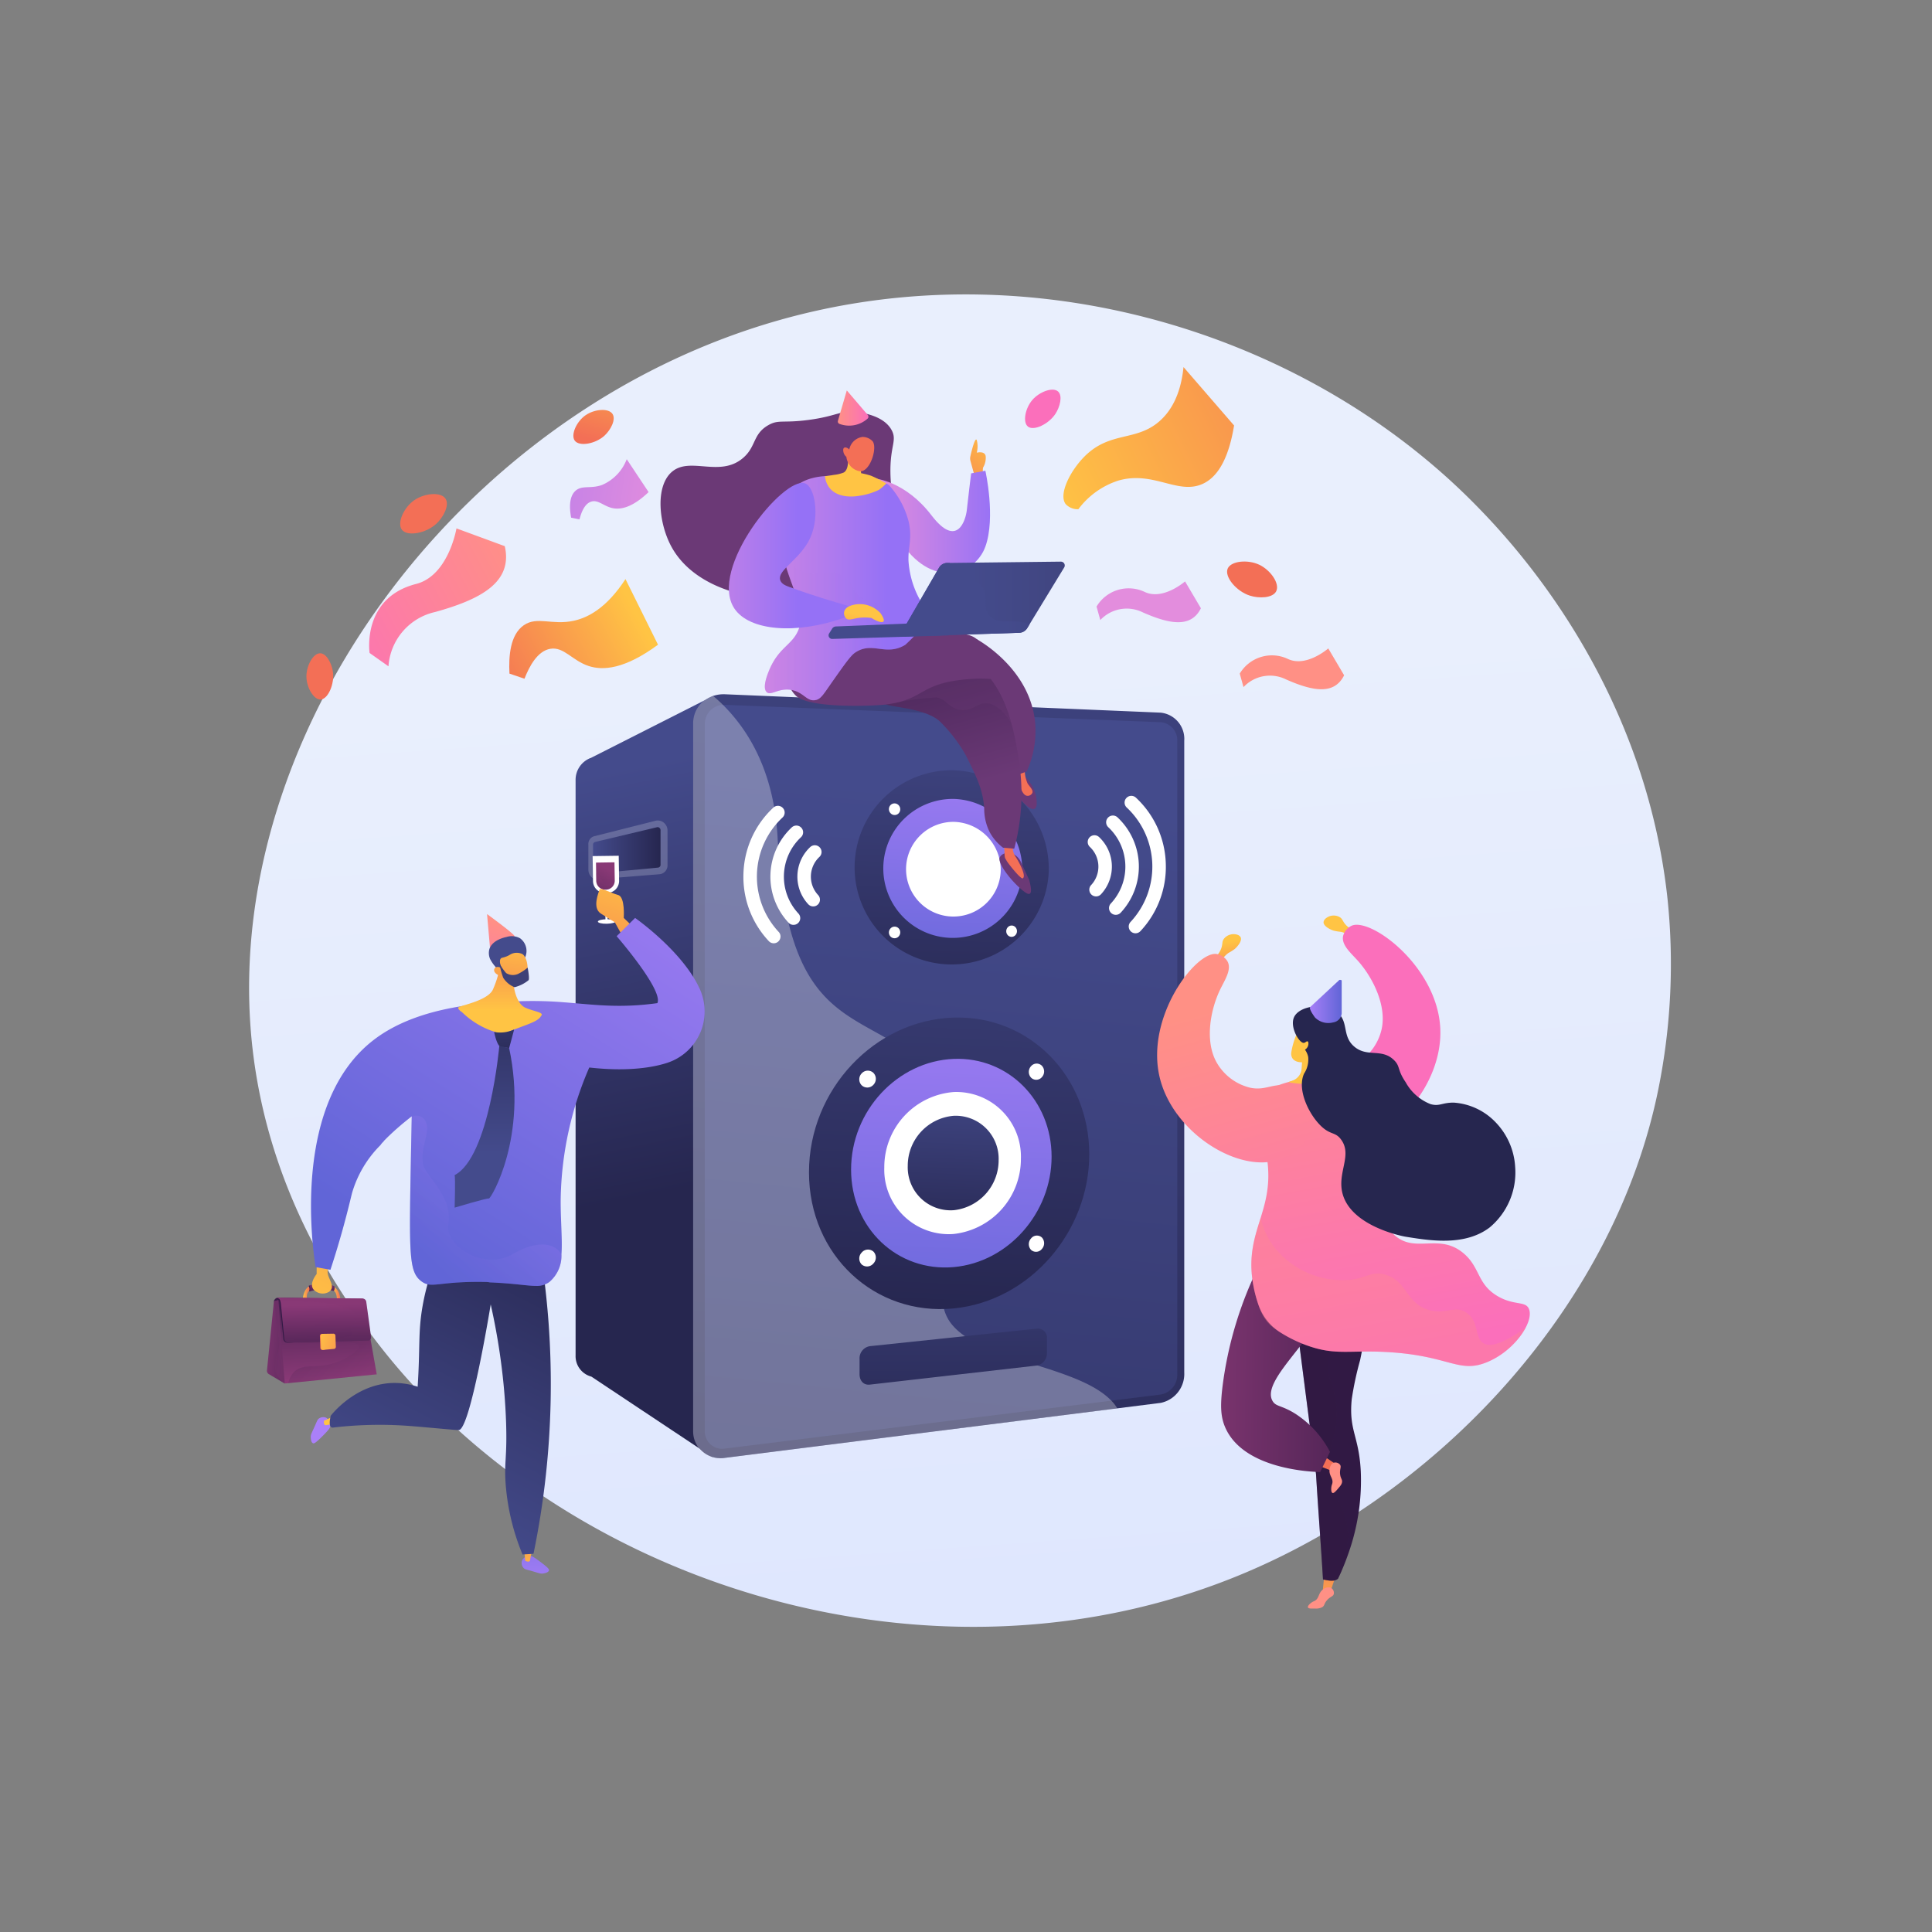 <svg xmlns="http://www.w3.org/2000/svg" xmlns:xlink="http://www.w3.org/1999/xlink" width="252.986" height="253.027" viewBox="0 0 252.986 253.027">
  <rect x="0" y="0" width="252.986" height="253.027" fill="#808080" stroke="none"/>
  <defs>
    <linearGradient id="linear-gradient" x1="1.086" y1="1.014" x2="0.335" y2="0.363" gradientUnits="objectBoundingBox">
      <stop offset="0" stop-color="#dae3fe"/>
      <stop offset="1" stop-color="#e9effd"/>
    </linearGradient>
    <linearGradient id="linear-gradient-2" x1="0.456" y1="0.059" x2="0.513" y2="0.627" gradientUnits="objectBoundingBox">
      <stop offset="0" stop-color="#444b8c"/>
      <stop offset="1" stop-color="#26264f"/>
    </linearGradient>
    <linearGradient id="linear-gradient-3" x1="0.561" y1="-0.509" x2="0.438" y2="1.441" xlink:href="#linear-gradient-2"/>
    <linearGradient id="linear-gradient-4" x1="0.522" y1="0.114" x2="0.398" y2="2.065" xlink:href="#linear-gradient-2"/>
    <linearGradient id="linear-gradient-5" x1="0.543" y1="-0.521" x2="0.461" y2="1.43" xlink:href="#linear-gradient-2"/>
    <linearGradient id="linear-gradient-6" x1="0.543" y1="-0.521" x2="0.461" y2="1.43" gradientUnits="objectBoundingBox">
      <stop offset="0" stop-color="#aa80f9"/>
      <stop offset="1" stop-color="#6165d7"/>
    </linearGradient>
    <linearGradient id="linear-gradient-8" x1="0.56" y1="-0.933" x2="0.478" y2="1.023" xlink:href="#linear-gradient-2"/>
    <linearGradient id="linear-gradient-9" x1="0.543" y1="-0.524" x2="0.461" y2="1.433" xlink:href="#linear-gradient-6"/>
    <linearGradient id="linear-gradient-10" x1="0.543" y1="-0.524" x2="0.461" y2="1.433" xlink:href="#linear-gradient-2"/>
    <linearGradient id="linear-gradient-11" x1="0.515" y1="-3.029" x2="0.493" y2="2.238" xlink:href="#linear-gradient-2"/>
    <linearGradient id="linear-gradient-12" x1="0" y1="0.5" x2="1" y2="0.5" xlink:href="#linear-gradient-2"/>
    <linearGradient id="linear-gradient-13" x1="1.053" y1="0.177" x2="-0.437" y2="0.903" gradientUnits="objectBoundingBox">
      <stop offset="0" stop-color="#ff9085"/>
      <stop offset="1" stop-color="#fb6fbb"/>
    </linearGradient>
    <linearGradient id="linear-gradient-14" x1="0.87" y1="0.395" x2="-0.252" y2="0.793" gradientUnits="objectBoundingBox">
      <stop offset="0" stop-color="#ffc444"/>
      <stop offset="1" stop-color="#f36f56"/>
    </linearGradient>
    <linearGradient id="linear-gradient-15" x1="8.603" y1="-6.709" x2="9.536" y2="-6.709" xlink:href="#linear-gradient-13"/>
    <linearGradient id="linear-gradient-16" x1="8.462" y1="-5.275" x2="9.395" y2="-5.275" gradientUnits="objectBoundingBox">
      <stop offset="0" stop-color="#e38ddd"/>
      <stop offset="1" stop-color="#9571f6"/>
    </linearGradient>
    <linearGradient id="linear-gradient-17" x1="1.21" y1="0.592" x2="-2.156" y2="0.201" xlink:href="#linear-gradient-16"/>
    <linearGradient id="linear-gradient-18" x1="-0.113" y1="0.756" x2="1.98" y2="-0.07" xlink:href="#linear-gradient-14"/>
    <linearGradient id="linear-gradient-19" x1="-20.451" y1="-9.207" x2="-21.342" y2="-6.581" xlink:href="#linear-gradient-14"/>
    <linearGradient id="linear-gradient-20" x1="26.966" y1="-16.484" x2="26.133" y2="-13.596" xlink:href="#linear-gradient-14"/>
    <linearGradient id="linear-gradient-21" x1="-71.267" y1="-54.371" x2="-72.611" y2="-52.435" xlink:href="#linear-gradient-14"/>
    <linearGradient id="linear-gradient-22" x1="-51.221" y1="-44.571" x2="-52.237" y2="-42.238" xlink:href="#linear-gradient-13"/>
    <linearGradient id="linear-gradient-23" x1="-18.008" y1="-9.827" x2="-18.899" y2="-7.2" xlink:href="#linear-gradient-14"/>
    <linearGradient id="linear-gradient-24" x1="0.459" y1="0.268" x2="0.72" y2="1.66" xlink:href="#linear-gradient-14"/>
    <linearGradient id="linear-gradient-25" x1="-55.634" y1="16.222" x2="-55.419" y2="18.028" xlink:href="#linear-gradient-14"/>
    <linearGradient id="linear-gradient-26" x1="-14.002" y1="1.568" x2="-13.611" y2="3.083" xlink:href="#linear-gradient-13"/>
    <linearGradient id="linear-gradient-27" x1="-211.386" y1="5.449" x2="-211.386" y2="-4.095" xlink:href="#linear-gradient-14"/>
    <linearGradient id="linear-gradient-28" x1="-35.196" y1="0.284" x2="-35.366" y2="1.248" gradientUnits="objectBoundingBox">
      <stop offset="0" stop-color="#311944"/>
      <stop offset="1" stop-color="#893976"/>
    </linearGradient>
    <linearGradient id="linear-gradient-29" x1="-35.204" y1="0.284" x2="-35.375" y2="1.248" xlink:href="#linear-gradient-28"/>
    <linearGradient id="linear-gradient-30" x1="-98.468" y1="3.772" x2="-99.456" y2="-0.201" xlink:href="#linear-gradient-13"/>
    <linearGradient id="linear-gradient-31" x1="-57.288" y1="27.648" x2="-57.288" y2="17.545" xlink:href="#linear-gradient-14"/>
    <linearGradient id="linear-gradient-32" x1="-80.34" y1="12.244" x2="-82.376" y2="9.463" xlink:href="#linear-gradient-13"/>
    <linearGradient id="linear-gradient-33" x1="1.993" y1="0.532" x2="-0.419" y2="0.475" xlink:href="#linear-gradient-28"/>
    <linearGradient id="linear-gradient-34" x1="0.296" y1="-0.387" x2="0.53" y2="0.92" xlink:href="#linear-gradient-13"/>
    <linearGradient id="linear-gradient-35" x1="4.425" y1="1.776" x2="4.888" y2="3.542" xlink:href="#linear-gradient-13"/>
    <linearGradient id="linear-gradient-36" x1="-56.452" y1="1.295" x2="-57.104" y2="2.155" xlink:href="#linear-gradient-14"/>
    <linearGradient id="linear-gradient-37" x1="0.414" y1="0.252" x2="0.762" y2="1.822" xlink:href="#linear-gradient-13"/>
    <linearGradient id="linear-gradient-38" x1="-12.191" y1="1.25" x2="-11.657" y2="0.167" xlink:href="#linear-gradient-2"/>
    <linearGradient id="linear-gradient-39" x1="0" y1="0.5" x2="1" y2="0.5" xlink:href="#linear-gradient-6"/>
    <linearGradient id="linear-gradient-40" x1="-0.002" y1="0.5" x2="0.999" y2="0.5" xlink:href="#linear-gradient-14"/>
    <linearGradient id="linear-gradient-41" x1="0.443" y1="3.198" x2="0.515" y2="-0.318" gradientUnits="objectBoundingBox">
      <stop offset="0.1" stop-color="#311944"/>
      <stop offset="0.27" stop-color="#371b47"/>
      <stop offset="0.48" stop-color="#462150"/>
      <stop offset="0.72" stop-color="#612a5f"/>
      <stop offset="0.97" stop-color="#853774"/>
      <stop offset="1" stop-color="#893976"/>
    </linearGradient>
    <linearGradient id="linear-gradient-42" x1="0.952" y1="0.559" x2="17.361" y2="2.469" xlink:href="#linear-gradient-41"/>
    <linearGradient id="linear-gradient-43" x1="0" y1="0.5" x2="1" y2="0.5" xlink:href="#linear-gradient-14"/>
    <linearGradient id="linear-gradient-44" x1="0.862" y1="7.193" x2="-0.866" y2="-22.651" gradientUnits="objectBoundingBox">
      <stop offset="0.1" stop-color="#311944"/>
      <stop offset="0.69" stop-color="#6d2f66"/>
      <stop offset="1" stop-color="#893976"/>
    </linearGradient>
    <linearGradient id="linear-gradient-45" x1="2.394" y1="0.84" x2="-0.528" y2="0.306" xlink:href="#linear-gradient-28"/>
    <linearGradient id="linear-gradient-46" x1="-0.667" y1="0.097" x2="0.515" y2="0.582" xlink:href="#linear-gradient-28"/>
    <linearGradient id="linear-gradient-47" x1="0.441" y1="-0.481" x2="0.531" y2="0.934" xlink:href="#linear-gradient-44"/>
    <linearGradient id="linear-gradient-48" x1="0.202" y1="0.317" x2="0.936" y2="0.922" xlink:href="#linear-gradient-28"/>
    <linearGradient id="linear-gradient-49" x1="0.152" y1="0.494" x2="0.441" y2="0.471" xlink:href="#linear-gradient-44"/>
    <linearGradient id="linear-gradient-50" x1="0.588" y1="2.524" x2="0.488" y2="0.163" xlink:href="#linear-gradient-41"/>
    <linearGradient id="linear-gradient-51" x1="0.637" y1="3.156" x2="0.467" y2="-0.191" xlink:href="#linear-gradient-28"/>
    <linearGradient id="linear-gradient-52" x1="2.587" y1="1.55" x2="-0.601" y2="-0.029" xlink:href="#linear-gradient-14"/>
    <linearGradient id="linear-gradient-53" x1="-0.32" y1="0.224" x2="2.935" y2="1.315" xlink:href="#linear-gradient-14"/>
    <linearGradient id="linear-gradient-54" x1="0.513" y1="0.283" x2="-0.215" y2="2.777" xlink:href="#linear-gradient-13"/>
    <linearGradient id="linear-gradient-55" x1="-0.09" y1="1.844" x2="4.804" y2="-8.004" gradientUnits="objectBoundingBox">
      <stop offset="0" stop-color="#ffc444"/>
      <stop offset="0.42" stop-color="#faa04c"/>
      <stop offset="1" stop-color="#f36f56"/>
    </linearGradient>
    <linearGradient id="linear-gradient-56" x1="0.561" y1="0.227" x2="-0.464" y2="2.993" gradientUnits="objectBoundingBox">
      <stop offset="0" stop-color="#893976"/>
      <stop offset="1" stop-color="#311944"/>
    </linearGradient>
    <linearGradient id="linear-gradient-57" x1="0.473" y1="0.443" x2="-0.04" y2="2.697" xlink:href="#linear-gradient-56"/>
    <linearGradient id="linear-gradient-58" x1="0.745" y1="-0.469" x2="-0.011" y2="2.54" xlink:href="#linear-gradient-14"/>
    <linearGradient id="linear-gradient-59" x1="22.983" y1="-6.931" x2="22.007" y2="-11.207" xlink:href="#linear-gradient-6"/>
    <linearGradient id="linear-gradient-60" x1="34.234" y1="-25.087" x2="34.747" y2="-32.496" xlink:href="#linear-gradient-14"/>
    <linearGradient id="linear-gradient-61" x1="0.661" y1="2.068" x2="-0.033" y2="-4.205" xlink:href="#linear-gradient-6"/>
    <linearGradient id="linear-gradient-62" x1="0.174" y1="2.289" x2="0.992" y2="-3.454" xlink:href="#linear-gradient-14"/>
    <linearGradient id="linear-gradient-63" x1="0.417" y1="0.897" x2="0.825" y2="-0.203" xlink:href="#linear-gradient-2"/>
    <linearGradient id="linear-gradient-64" x1="1.075" y1="-0.327" x2="0.236" y2="0.86" xlink:href="#linear-gradient-6"/>
    <linearGradient id="linear-gradient-65" x1="0.5" y1="0.663" x2="0.5" y2="-0.546" xlink:href="#linear-gradient-14"/>
    <linearGradient id="linear-gradient-66" x1="0.326" y1="-2.676" x2="0.623" y2="2.001" xlink:href="#linear-gradient-2"/>
    <linearGradient id="linear-gradient-67" x1="0.5" y1="0.663" x2="0.5" y2="-0.547" xlink:href="#linear-gradient-2"/>
    <linearGradient id="linear-gradient-68" x1="-43.848" y1="-7.457" x2="-44.553" y2="-8.989" gradientUnits="objectBoundingBox">
      <stop offset="0" stop-color="#444b8c"/>
      <stop offset="1" stop-color="#3e4177"/>
    </linearGradient>
    <linearGradient id="linear-gradient-69" x1="0.705" y1="-0.619" x2="0.132" y2="2.734" xlink:href="#linear-gradient-14"/>
    <linearGradient id="linear-gradient-70" x1="36.661" y1="11.961" x2="35.969" y2="9.808" xlink:href="#linear-gradient-68"/>
    <linearGradient id="linear-gradient-71" x1="0.762" y1="0.148" x2="0.155" y2="0.863" xlink:href="#linear-gradient-6"/>
    <linearGradient id="linear-gradient-72" x1="0.817" y1="-0.496" x2="-0.101" y2="2.492" xlink:href="#linear-gradient-14"/>
    <linearGradient id="linear-gradient-73" x1="-5.587" y1="0.026" x2="-4.39" y2="1.044" gradientUnits="objectBoundingBox">
      <stop offset="0" stop-color="#311944"/>
      <stop offset="1" stop-color="#6b3976"/>
    </linearGradient>
    <linearGradient id="linear-gradient-74" x1="0" y1="0.5" x2="1" y2="0.5" xlink:href="#linear-gradient-16"/>
    <linearGradient id="linear-gradient-75" x1="-51.401" y1="-10.264" x2="-49.96" y2="-10.264" xlink:href="#linear-gradient-73"/>
    <linearGradient id="linear-gradient-76" x1="-84.794" y1="1.444" x2="-81.219" y2="-4.776" xlink:href="#linear-gradient-14"/>
    <linearGradient id="linear-gradient-77" x1="-70.442" y1="0.489" x2="-69.434" y2="0.489" xlink:href="#linear-gradient-73"/>
    <linearGradient id="linear-gradient-78" x1="-109.543" y1="3.053" x2="-107.011" y2="-0.821" xlink:href="#linear-gradient-14"/>
    <linearGradient id="linear-gradient-79" x1="-53.861" y1="12.946" x2="-51.516" y2="12.099" xlink:href="#linear-gradient-73"/>
    <linearGradient id="linear-gradient-80" x1="0.181" y1="-0.073" x2="0.41" y2="0.837" xlink:href="#linear-gradient-73"/>
    <linearGradient id="linear-gradient-81" x1="-6.812" y1="2.189" x2="-6.61" y2="1.012" xlink:href="#linear-gradient-73"/>
    <linearGradient id="linear-gradient-82" x1="-21.937" y1="24.122" x2="-20.945" y2="22.565" xlink:href="#linear-gradient-73"/>
    <linearGradient id="linear-gradient-83" x1="-0.259" y1="0.507" x2="0.738" y2="0.507" xlink:href="#linear-gradient-16"/>
    <linearGradient id="linear-gradient-84" x1="11.56" y1="-1.741" x2="11.611" y2="-3.501" xlink:href="#linear-gradient-14"/>
    <linearGradient id="linear-gradient-85" x1="22.212" y1="-4.249" x2="22.169" y2="-1.076" xlink:href="#linear-gradient-14"/>
    <linearGradient id="linear-gradient-86" x1="-0.259" y1="0.511" x2="0.738" y2="0.511" xlink:href="#linear-gradient-16"/>
    <linearGradient id="linear-gradient-87" x1="2.141" y1="0.54" x2="3.141" y2="0.54" xlink:href="#linear-gradient-68"/>
    <linearGradient id="linear-gradient-88" x1="0.431" y1="0.499" x2="1.428" y2="0.499" xlink:href="#linear-gradient-68"/>
    <linearGradient id="linear-gradient-89" x1="0.812" y1="0.506" x2="1.811" y2="0.506" xlink:href="#linear-gradient-68"/>
    <linearGradient id="linear-gradient-90" x1="-0.367" y1="0.512" x2="0.634" y2="0.512" xlink:href="#linear-gradient-16"/>
    <linearGradient id="linear-gradient-91" x1="-0.362" y1="0.205" x2="-1.366" y2="2.282" xlink:href="#linear-gradient-14"/>
    <linearGradient id="linear-gradient-92" x1="0" y1="0.5" x2="1" y2="0.5" xlink:href="#linear-gradient-13"/>
  </defs>
  <g id="Group_71" data-name="Group 71" transform="translate(-1052 -2014.359)">
    <path id="Path_1849" data-name="Path 1849" d="M193.508,134.934c-17.279,40.684-63.3,63.473-103.219,57.328-6.495-1-24.3-3.979-40.065-18.039C19.877,147.158,13.386,93.568,37.867,55.8c17.818-27.488,49.757-43.066,80.106-42.289,6.538.168,31.591,1.2,53.608,19.358a82.56,82.56,0,0,1,16.8,19.056C203.471,75.531,204.769,108.419,193.508,134.934Z" transform="matrix(0.719, 0.695, -0.695, 0.719, 1169.786, 1988.763)" fill="url(#linear-gradient)"/>
    <g id="culture" transform="translate(1084.989 2056.748)" style="isolation: isolate">
      <g id="Layer_2" data-name="Layer 2" transform="translate(0.011 -0.003)">
        <g id="Illustration">
          <path id="Path_1427" data-name="Path 1427" d="M779.788,853.387l-24.767-1.119-3.606-8.808L735.351,851.6v.014h-.005l-.017-.015a3.063,3.063,0,0,0-1.958,2.918v75.294a2.771,2.771,0,0,0,2.066,2.793l15.835,10.531,3.447-12.951,20.744-2.8s0-.005,0-.008l4.333-.581a3.108,3.108,0,0,0,2.348-3.227v-67.19A2.762,2.762,0,0,0,779.788,853.387Z" transform="translate(-691 -794.729)" fill="url(#linear-gradient-2)"/>
          <path id="Path_1428" data-name="Path 1428" d="M1064.091,845.914v82.733a3.863,3.863,0,0,1-3.082,3.973l-57.078,7.2a3.576,3.576,0,0,1-4.151-3.484V843.626a3.848,3.848,0,0,1,2.658-3.589,4.348,4.348,0,0,1,1.526-.206l57.04,2.407A3.453,3.453,0,0,1,1064.091,845.914Z" transform="translate(-942.019 -791.306)" fill="url(#linear-gradient-3)"/>
          <path id="Path_1429" data-name="Path 1429" d="M1088.052,868.54a2.373,2.373,0,0,0-2.155-2.449l-57.081-2.275a2.5,2.5,0,0,0-2.635,2.531V958.9a2.272,2.272,0,0,0,2.64,2.307l57.093-7.083a2.622,2.622,0,0,0,2.138-2.633Z" transform="translate(-966.893 -813.907)" fill="url(#linear-gradient-4)"/>
          <path id="Path_1430" data-name="Path 1430" d="M1055.337,936.718l-51.481,6.489a3.508,3.508,0,0,1-4.056-3.5V847a3.8,3.8,0,0,1,2.6-3.592c.408.347.824.717,1.224,1.11,3.61,3.554,6.81,9.071,7.247,17.656,1.04,20.472,7.645,22.236,14.423,26.181a20.885,20.885,0,0,1,4.292,3.289,19.688,19.688,0,0,1,3.191,4.192,20.588,20.588,0,0,1,1.659,3.742,22.283,22.283,0,0,1,.735,2.827,28.421,28.421,0,0,1-.254,11.289q-.306,1.437-.747,2.9-.466,1.544-1.083,3.113-.173.439-.294.853a5.322,5.322,0,0,0,.758,5.006c3.77,4.948,16.345,5.465,20.906,10.037A4.919,4.919,0,0,1,1055.337,936.718Z" transform="translate(-942.037 -794.682)" fill="#fff" opacity="0.3" style="mix-blend-mode: soft-light;isolation: isolate"/>
          <path id="Path_1431" data-name="Path 1431" d="M1391.336,1025.275a12.717,12.717,0,1,1-12.422-13.239A12.936,12.936,0,0,1,1391.336,1025.275Z" transform="translate(-1287.005 -953.562)" fill="url(#linear-gradient-5)"/>
          <path id="Path_1432" data-name="Path 1432" d="M1449.068,1086.552a9.1,9.1,0,1,1-8.947-9.472A9.256,9.256,0,0,1,1449.068,1086.552Z" transform="translate(-1348.212 -1014.851)" fill="url(#linear-gradient-6)"/>
          <path id="Path_1433" data-name="Path 1433" d="M1494.747,1135.518a6.2,6.2,0,1,1-6.13-6.46A6.3,6.3,0,0,1,1494.747,1135.518Z" transform="translate(-1396.708 -1063.826)" fill="#fff" style="mix-blend-mode: soft-light;isolation: isolate"/>
          <path id="Path_1434" data-name="Path 1434" d="M1527.186,1170.683a4.126,4.126,0,1,1-4.093-4.3A4.191,4.191,0,0,1,1527.186,1170.683Z" transform="translate(-1431.184 -1098.998)" fill="url(#linear-gradient-5)"/>
          <path id="Path_1435" data-name="Path 1435" d="M1444.816,1087.5a.775.775,0,0,1,0,1.075.73.73,0,0,1-1.05-.017.774.774,0,0,1,0-1.076.73.73,0,0,1,1.05.019Z" transform="translate(-1360.149 -1024.453)" fill="#fff"/>
          <path id="Path_1436" data-name="Path 1436" d="M1710.652,1364.257a.769.769,0,0,1,0,1.046.679.679,0,0,1-.994.012.769.769,0,0,1,0-1.048.679.679,0,0,1,.994-.01Z" transform="translate(-1610.689 -1285.237)" fill="#fff"/>
          <path id="Path_1437" data-name="Path 1437" d="M1710.633,1093.539a.678.678,0,0,1-1-.016.769.769,0,0,1,0-1.048.679.679,0,0,1,.994.019A.768.768,0,0,1,1710.633,1093.539Z" transform="translate(-1610.67 -1029.162)" fill="#fff"/>
          <path id="Path_1438" data-name="Path 1438" d="M1444.816,1367.825a.73.73,0,0,1-1.05.012.774.774,0,0,1,0-1.076.73.73,0,0,1,1.05-.01A.775.775,0,0,1,1444.816,1367.825Z" transform="translate(-1360.149 -1287.582)" fill="#fff"/>
          <path id="Path_1439" data-name="Path 1439" d="M1299.062,1590.453c0,10.186-7.809,19.209-17.755,20.185-10.309,1.011-18.947-6.953-18.947-17.824s8.637-19.946,18.947-20.262C1291.253,1572.249,1299.062,1580.267,1299.062,1590.453Z" transform="translate(-1189.428 -1481.691)" fill="url(#linear-gradient-8)"/>
          <path id="Path_1440" data-name="Path 1440" d="M1384.055,1678.972c0,7.357-5.668,13.822-12.823,14.455-7.337.65-13.433-5.059-13.433-12.768s6.092-14.2,13.433-14.494C1378.387,1665.88,1384.055,1671.616,1384.055,1678.972Z" transform="translate(-1279.354 -1569.893)" fill="url(#linear-gradient-9)"/>
          <path id="Path_1441" data-name="Path 1441" d="M1450.883,1749.989a9.889,9.889,0,0,1-8.8,9.858,8.441,8.441,0,0,1-9.089-8.707,9.855,9.855,0,0,1,9.089-9.88A8.465,8.465,0,0,1,1450.883,1749.989Z" transform="translate(-1350.2 -1640.65)" fill="#fff" style="mix-blend-mode: soft-light;isolation: isolate"/>
          <path id="Path_1442" data-name="Path 1442" d="M1498.13,1800.986a6.573,6.573,0,0,1-5.887,6.559,5.617,5.617,0,0,1-6.013-5.793,6.557,6.557,0,0,1,6.013-6.568A5.626,5.626,0,0,1,1498.13,1800.986Z" transform="translate(-1400.364 -1691.461)" fill="url(#linear-gradient-10)"/>
          <path id="Path_1443" data-name="Path 1443" d="M1378.193,1693.25a1.118,1.118,0,0,1,0,1.56,1.073,1.073,0,0,1-1.533.069,1.119,1.119,0,0,1,0-1.564A1.073,1.073,0,0,1,1378.193,1693.25Z" transform="translate(-1296.824 -1595.148)" fill="#fff"/>
          <path id="Path_1444" data-name="Path 1444" d="M1762.3,2067a1.106,1.106,0,0,1,0,1.5.972.972,0,0,1-1.418.123,1.105,1.105,0,0,1,0-1.5A.971.971,0,0,1,1762.3,2067Z" transform="translate(-1658.87 -1947.342)" fill="#fff"/>
          <path id="Path_1445" data-name="Path 1445" d="M1762.3,1678.7a.965.965,0,0,1-1.418.065,1.106,1.106,0,0,1,0-1.5.964.964,0,0,1,1.418-.058A1.1,1.1,0,0,1,1762.3,1678.7Z" transform="translate(-1658.87 -1580.039)" fill="#fff"/>
          <path id="Path_1446" data-name="Path 1446" d="M1378.193,2100.269a1.079,1.079,0,0,1-1.533.132,1.119,1.119,0,0,1,0-1.564,1.079,1.079,0,0,1,1.533-.127A1.118,1.118,0,0,1,1378.193,2100.269Z" transform="translate(-1296.824 -1977.209)" fill="#fff"/>
          <path id="Path_1447" data-name="Path 1447" d="M1401.516,2280.67a1.622,1.622,0,0,1-1.362,1.624l-21.825,2.494c-.831.094-1.349-.52-1.349-1.366v-1.979a1.606,1.606,0,0,1,1.361-1.69l21.886-2.3a1.192,1.192,0,0,1,1.289,1.326Z" transform="translate(-1297.426 -2145.865)" fill="url(#linear-gradient-11)"/>
          <path id="Path_1448" data-name="Path 1448" d="M763.312,1133.682a1.03,1.03,0,0,1-.621-.347l-.021-.023-.013-.019a1.394,1.394,0,0,1-.307-.873v-3.293a1.054,1.054,0,0,1,.729-1.068l8.053-2.03a1.21,1.21,0,0,1,.31-.039,1.236,1.236,0,0,1,.79.289,1.318,1.318,0,0,1,.482,1.054v4.493a1.158,1.158,0,0,1-1.052,1.2l-8.176.659A.722.722,0,0,1,763.312,1133.682Z" transform="translate(-718.306 -1060.936)" fill="#fff" opacity="0.2" style="mix-blend-mode: soft-light;isolation: isolate"/>
          <path id="Path_1449" data-name="Path 1449" d="M781.728,1141.481v4.433a.369.369,0,0,1-.32.41l-8.127.768a.317.317,0,0,1-.263-.115s-.012-.009-.015-.013a.475.475,0,0,1-.116-.3v-3.332a.368.368,0,0,1,.263-.365l8.106-1.927a.354.354,0,0,1,.34.088A.418.418,0,0,1,781.728,1141.481Z" transform="translate(-728.234 -1075.102)" fill="url(#linear-gradient-12)"/>
          <path id="Path_1450" data-name="Path 1450" d="M265.543,480.253,268.017,482a7.824,7.824,0,0,1,6.109-7.11c6.051-1.679,10.187-3.929,9.12-8.622l-6.326-2.327s-1.033,6.185-5.285,7.275C264.471,473.047,265.543,480.253,265.543,480.253Z" transform="translate(-250.148 -437.136)" fill="url(#linear-gradient-13)"/>
          <path id="Path_1451" data-name="Path 1451" d="M583.069,591.236c-.121-2.265.085-5.1,1.876-6.335,1.754-1.213,3.7.033,6.533-.584,1.853-.4,4.307-1.654,6.782-5.457l4.259,8.591c-4.384,3.228-7.211,3.389-9.045,2.8-2.187-.7-3.276-2.57-5.062-2.263-1.658.285-2.724,2.242-3.378,3.918Z" transform="translate(-549.356 -545.416)" fill="url(#linear-gradient-14)"/>
          <path id="Path_1452" data-name="Path 1452" d="M2238.71,739.3l.491,1.768a4.741,4.741,0,0,1,5.592-1c3.483,1.531,6.285,2.061,7.583-.551L2250.3,736s-2.855,2.507-5.267,1.387A4.9,4.9,0,0,0,2238.71,739.3Z" transform="translate(-2109.37 -693.478)" fill="url(#linear-gradient-15)"/>
          <path id="Path_1453" data-name="Path 1453" d="M1914.11,587.385l.492,1.767a4.74,4.74,0,0,1,5.591-.995c3.483,1.53,6.285,2.06,7.584-.551l-2.077-3.516s-2.856,2.508-5.268,1.387A4.9,4.9,0,0,0,1914.11,587.385Z" transform="translate(-1803.523 -550.344)" fill="url(#linear-gradient-16)"/>
          <path id="Path_1454" data-name="Path 1454" d="M720.905,314.775c-.219-1.2-.3-2.734.571-3.516.856-.767,1.982-.235,3.455-.757a5.973,5.973,0,0,0,3.256-3.381l2.863,4.306c-2.124,2.026-3.626,2.3-4.647,2.114-1.217-.226-1.927-1.152-2.862-.867-.867.266-1.3,1.387-1.54,2.326Z" transform="translate(-679.119 -289.376)" fill="url(#linear-gradient-17)"/>
          <path id="Path_1455" data-name="Path 1455" d="M1839.339,116.234c-.944-1.28.6-4.336,2.461-6.21,3.434-3.455,6.924-1.859,10.06-4.843,1.2-1.144,2.542-3.145,2.918-6.882l6.62,7.649c-.843,5.193-2.637,6.991-4.138,7.659-3.247,1.45-6.446-1.769-11.03-.437a10.561,10.561,0,0,0-5.219,3.742A2.137,2.137,0,0,1,1839.339,116.234Z" transform="translate(-1732.803 -92.621)" fill="url(#linear-gradient-18)"/>
          <path id="Path_1456" data-name="Path 1456" d="M729.949,196.195c1.151-.809,3.012-.987,3.546-.181.485.733-.248,2.1-1.037,2.831-1.194,1.1-3.3,1.468-3.9.674C728,198.775,728.754,197.033,729.949,196.195Z" transform="translate(-686.29 -184.197)" fill="url(#linear-gradient-19)"/>
          <path id="Path_1457" data-name="Path 1457" d="M2214.2,539.48c1.472.7,2.715,2.473,2.207,3.472-.462.908-2.259.949-3.444.57-1.794-.574-3.363-2.484-2.905-3.546C2210.485,538.987,2212.673,538.754,2214.2,539.48Z" transform="translate(-2082.297 -507.912)" fill="url(#linear-gradient-20)"/>
          <path id="Path_1458" data-name="Path 1458" d="M123.319,750c-.008-1.409.871-3.056,1.8-3.049.848.006,1.528,1.377,1.673,2.439.219,1.608-.646,3.561-1.606,3.618C124.293,753.059,123.328,751.459,123.319,750Z" transform="translate(-116.195 -703.795)" fill="url(#linear-gradient-21)"/>
          <path id="Path_1459" data-name="Path 1459" d="M1753.082,150.9c.92-1.066,2.666-1.728,3.364-1.11.635.562.244,2.042-.347,2.937-.893,1.355-2.831,2.256-3.589,1.667C1751.8,153.849,1752.127,152.008,1753.082,150.9Z" transform="translate(-1650.9 -140.915)" fill="url(#linear-gradient-22)"/>
          <path id="Path_1460" data-name="Path 1460" d="M337.662,386.973c1.335-.936,3.49-1.144,4.108-.209.562.85-.289,2.433-1.2,3.278-1.384,1.279-3.821,1.7-4.517.781C335.4,389.962,336.277,387.944,337.662,386.973Z" transform="translate(-316.431 -363.848)" fill="url(#linear-gradient-23)"/>
          <path id="Path_1461" data-name="Path 1461" d="M2179.58,1386.661a3.09,3.09,0,0,0,.965-1.271c.254-.654.075-.945.395-1.354a1.618,1.618,0,0,1,1.8-.488.727.727,0,0,1,.357.283c.253.426-.308,1.165-.755,1.56a6.923,6.923,0,0,1-.834.526,3.458,3.458,0,0,0-1.14,1.444Z" transform="translate(-2053.656 -1303.515)" fill="url(#linear-gradient-24)"/>
          <path id="Path_1462" data-name="Path 1462" d="M2432.993,1343.474a3.1,3.1,0,0,1-1.387-.794c-.49-.5-.438-.841-.892-1.093a1.622,1.622,0,0,0-1.849.254.729.729,0,0,0-.219.4c-.067.492.738.953,1.3,1.141a6.667,6.667,0,0,0,.973.159,3.443,3.443,0,0,1,1.614.887Z" transform="translate(-2288.329 -1263.908)" fill="url(#linear-gradient-25)"/>
          <path id="Path_1463" data-name="Path 1463" d="M2373.839,1363.775c-.248,1.185,1.033,2.239,1.956,3.274,1.854,2.076,3.794,5.781,3.082,8.96a6.915,6.915,0,0,1-3.4,4.506c-1.9.958-3.031.086-5,1.224-.146.084-2.639,1.56-2.712,3.558-.089,2.461,3.53,5.08,6.627,5.28,5.666.367,12.493-7.168,12.174-14.644-.347-8.139-9.091-14.6-11.607-13.5A2.065,2.065,0,0,0,2373.839,1363.775Z" transform="translate(-2230.966 -1283.601)" fill="url(#linear-gradient-26)"/>
          <path id="Path_1464" data-name="Path 1464" d="M2425.983,2845.629l-.2,2.062.961-.174.646-1.937Z" transform="translate(-2285.632 -2681.177)" fill="url(#linear-gradient-27)"/>
          <path id="Path_1465" data-name="Path 1465" d="M2374.039,2187a51.948,51.948,0,0,1-1.1,9.353,41.734,41.734,0,0,0-1.1,5.13c-.4,4.141.939,4.734,1.184,9.414a28.51,28.51,0,0,1-1.644,10.843,29.689,29.689,0,0,1-1.339,3.244c-.473.413-1.2.254-1.964.1-.281-4.688-.632-9.1-.914-13.787q-1.361-10.577-2.722-21.155Z" transform="translate(-2227.836 -2060.646)" fill="url(#linear-gradient-28)"/>
          <path id="Path_1466" data-name="Path 1466" d="M2368.116,2225.081c-.281-4.688-.632-9.1-.914-13.787q-1.36-10.578-2.722-21.155l9.6-3.139c-.007.242-.019.476-.028.714-4.489,3.9-5.367,6.985-5.323,9.091.053,2.554,1.449,3.82,1.177,7.524-.2,2.648-.99,3.115-.99,5.5,0,3.077,1.321,4.807,1.964,6.586.622,1.718.843,4.152-.358,7.614-.157.358-.307.678-.44.952C2369.6,2225.395,2368.88,2225.236,2368.116,2225.081Z" transform="translate(-2227.873 -2060.646)" opacity="0.3" fill="url(#linear-gradient-29)" style="mix-blend-mode: multiply;isolation: isolate"/>
          <path id="Path_1467" data-name="Path 1467" d="M2395.519,2865.608c.455-.564.872-.52.948-.905a.783.783,0,0,0-.41-.8,1.063,1.063,0,0,0-.961.2c-.711.484-.5,1.213-1.172,1.546a1.861,1.861,0,0,0-.578.359c-.095.093-.331.323-.271.478.069.178.5.162.905.148a1.777,1.777,0,0,0,.966-.178C2395.271,2866.249,2395.168,2866.042,2395.519,2865.608Z" transform="translate(-2254.807 -2698.391)" fill="url(#linear-gradient-30)"/>
          <path id="Path_1468" data-name="Path 1468" d="M2418.82,2571.6l1.8.7.524-.824-1.4-.943Z" transform="translate(-2279.074 -2422.028)" fill="url(#linear-gradient-31)"/>
          <path id="Path_1469" data-name="Path 1469" d="M2443.361,2582.662c-.105-.716.208-1-.021-1.31a.778.778,0,0,0-.863-.238c-.4.161-.487.716-.5.841-.127.851.553,1.19.34,1.911a1.831,1.831,0,0,0-.126.666c0,.133.013.462.167.523.178.07.458-.255.723-.565.319-.371.478-.557.524-.83C2443.664,2583.279,2443.443,2583.214,2443.361,2582.662Z" transform="translate(-2300.873 -2431.946)" fill="url(#linear-gradient-32)"/>
          <path id="Path_1470" data-name="Path 1470" d="M2201.555,2130.62a49.57,49.57,0,0,0-4.911,16.225c-.276,2.389-.25,3.866.438,5.35,2.463,5.315,11.06,5.662,12.364,5.7l1.289-2.64a13.194,13.194,0,0,0-4.534-4.99c-1.817-1.143-2.528-.9-2.981-1.666-1.821-3.082,8.007-9.756,6.539-14.2C2209.253,2132.864,2207.3,2131.3,2201.555,2130.62Z" transform="translate(-2069.58 -2007.524)" fill="url(#linear-gradient-33)"/>
          <path id="Path_1471" data-name="Path 1471" d="M2273.422,1702.31c-3.616.621-6.368,1.268-7.6,3.161-1.3,2,.766,3.506,1.329,7.894.859,6.719-3,9.228-1.892,15.993a17.128,17.128,0,0,0,.751,2.926,6.921,6.921,0,0,0,2.856,3.55,17.932,17.932,0,0,0,3.618,1.748c3.666,1.283,5.474.537,10.406.819,8.068.462,9.276,2.8,12.921,1.362,3.684-1.455,6.35-5.384,5.569-7.063-.468-1.006-1.944-.378-4.061-1.613-2.728-1.591-2.27-3.762-4.483-5.626-3.178-2.676-6.24.027-8.955-2.3-2.751-2.354-3.079-8.078-1.91-11.485.764-2.226.778-4.646,1.344-6.93a1.465,1.465,0,0,0-.033-.835c-.451-1.313-2.853-1.564-4.668-1.738A20.778,20.778,0,0,0,2273.422,1702.31Z" transform="translate(-2134.196 -1603.739)" fill="url(#linear-gradient-34)"/>
          <path id="Path_1472" data-name="Path 1472" d="M2295.365,2043.178c-1.117-.745-.512-2.855-2.166-3.975-1.536-1.04-2.733.32-5-.374-2.9-.889-2.751-3.684-5.532-4.575-2-.642-2.6.635-5.489.693a11.456,11.456,0,0,1-9.046-4.186,10.285,10.285,0,0,1-1.892-3.96c-.77,2.488-1.606,4.893-1.01,8.523a17.3,17.3,0,0,0,1.052,3.711,5.136,5.136,0,0,0,1.824,2.279,18.053,18.053,0,0,0,4.352,2.234c3.666,1.283,5.474.537,10.406.819,8.068.462,9.276,2.8,12.92,1.363a10.461,10.461,0,0,0,5.177-4.587C2297.776,2043.459,2296.176,2043.718,2295.365,2043.178Z" transform="translate(-2134.17 -1909.702)" opacity="0.3" fill="url(#linear-gradient-35)" style="mix-blend-mode: multiply;isolation: isolate"/>
          <path id="Path_1473" data-name="Path 1473" d="M2349.945,1597.83a9.807,9.807,0,0,0-1.06,3.183c-.063,1.312,1.418,1.217,1.418,1.217l-.058.827a1.791,1.791,0,0,1-1.171,1.564l-.584.215s3.813.817,5.9-.655l-.6-.058a1.794,1.794,0,0,1-1.61-1.6l-.037-.354S2352.8,1598.074,2349.945,1597.83Z" transform="translate(-2212.807 -1505.516)" fill="url(#linear-gradient-36)"/>
          <path id="Path_1474" data-name="Path 1474" d="M2060.649,1429.32c.566,1.071-.375,2.437-.978,3.687-1.209,2.507-2.053,6.6-.491,9.462a6.919,6.919,0,0,0,4.507,3.393c2.086.4,2.937-.751,5.146-.2.163.041,2.968.774,3.588,2.672.764,2.342-1.992,5.857-4.914,6.9-5.345,1.915-13.984-3.444-15.741-10.718-1.911-7.919,4.713-16.541,7.434-16.182A2.077,2.077,0,0,1,2060.649,1429.32Z" transform="translate(-1932.906 -1345.801)" fill="url(#linear-gradient-37)"/>
          <path id="Path_1475" data-name="Path 1475" d="M2360.668,1552.144c.2-.017.36-.267.5-.192s.126.443,0,.7a.919.919,0,0,1-.358.383,2.408,2.408,0,0,1,.427.967,3.343,3.343,0,0,1-.535,2.157c-.944,2.012.525,5.192,2.138,6.8,1.311,1.306,1.923.781,2.706,1.849,1.523,2.075-.578,4.356.208,7.15,1.2,4.247,7.9,5.51,8.182,5.559l.3.05c3.008.478,7.569,1.2,10.779-1.267a9.367,9.367,0,0,0,3.323-7.895,9.153,9.153,0,0,0-2.578-5.88,8.348,8.348,0,0,0-5.458-2.557c-1.55-.014-1.863.532-3.048.194A6.355,6.355,0,0,1,2374,1557.3c-1.14-1.683-.677-2.043-1.5-2.871-1.608-1.622-3.5-.347-5.212-1.78-1.694-1.411-.672-3.325-2.307-4.547-1.686-1.26-4.911-.82-5.6.681C2358.8,1550.075,2360.062,1552.2,2360.668,1552.144Z" transform="translate(-2222.934 -1457.971)" fill="url(#linear-gradient-38)"/>
          <path id="Path_1476" data-name="Path 1476" d="M2401.706,1487.177a.218.218,0,0,0-.144.014l-3.793,3.528s-.321.1.621,1.387a2.472,2.472,0,0,0,2.375.635,1.3,1.3,0,0,0,1.113-1.167v-4.327C2401.879,1487.215,2401.733,1487.188,2401.706,1487.177Z" transform="translate(-2259.19 -1401.25)" fill="url(#linear-gradient-39)"/>
          <path id="Path_1477" data-name="Path 1477" d="M182.907,2182.36s.851.285.941,1.7c-.139-.013-.462-.005-.462-.005s.058-1.024-.546-1.232A2.316,2.316,0,0,0,182.907,2182.36Z" transform="translate(-172.277 -2056.275)" fill="url(#linear-gradient-40)"/>
          <path id="Path_1478" data-name="Path 1478" d="M129.35,2175.98l.065.779a6.465,6.465,0,0,1,1.4-.257,6.347,6.347,0,0,1,1.768.189.575.575,0,0,0,.1-.236.808.808,0,0,0-.036-.4,5.471,5.471,0,0,0-.871-.241A5.192,5.192,0,0,0,129.35,2175.98Z" transform="translate(-121.877 -2050.031)" fill="url(#linear-gradient-41)"/>
          <path id="Path_1479" data-name="Path 1479" d="M128.639,2180.231c0-.093.008-.211.04-.224s.07.073.088.12a.774.774,0,0,1,.034.219,1.146,1.146,0,0,1-.016.347c-.008.035-.021.089-.04.09s-.029-.033-.049-.1A1.479,1.479,0,0,1,128.639,2180.231Z" transform="translate(-121.207 -2054.057)" fill="url(#linear-gradient-42)"/>
          <path id="Path_1480" data-name="Path 1480" d="M114.94,2183.787c.18.036.618.14.618.14s-.285-.915.253-1.329a.955.955,0,0,0,.011-.309.937.937,0,0,0-.064-.24C115.529,2182.176,115.031,2182.6,114.94,2183.787Z" transform="translate(-108.3 -2055.982)" fill="url(#linear-gradient-43)"/>
          <path id="Path_1481" data-name="Path 1481" d="M49.62,2207.874s.023-.484.79-.476c.12.09.127.485.127.485Z" transform="translate(-46.754 -2079.866)" fill="url(#linear-gradient-44)"/>
          <path id="Path_1482" data-name="Path 1482" d="M34.086,2222.382l2.1,1.239,1.261-4.68-2.08-6.261-.595.169-.908,9.04a.51.51,0,0,0,.222.493Z" transform="translate(-31.904 -2084.843)" fill="url(#linear-gradient-45)"/>
          <path id="Path_1483" data-name="Path 1483" d="M52.324,2218.971l-2.08-6.261-.595.169a12.281,12.281,0,0,1,.25,1.964c.141,2.138.607,2.732.381,4.223-.188,1.24-.6,1.414-.563,2.248a3.35,3.35,0,0,0,1.194,2.247l.154.091Z" transform="translate(-46.782 -2084.871)" opacity="0.3" fill="url(#linear-gradient-46)" style="mix-blend-mode: multiply;isolation: isolate"/>
          <path id="Path_1484" data-name="Path 1484" d="M59.91,2212.71l11.167.117,1.7,9.618-12.044,1.2Z" transform="translate(-56.449 -2084.871)" fill="url(#linear-gradient-47)"/>
          <g id="Group_63" data-name="Group 63" transform="translate(4.747 127.917)" opacity="0.2" style="mix-blend-mode: multiply;isolation: isolate">
            <path id="Path_1485" data-name="Path 1485" d="M92.061,2214.108l-3.686-.038a6.87,6.87,0,0,1-.326.786c-1.675,3.409-5.572,3.846-5.5,4.414.106.848,8.662-.381,8.875.758.1.549-1.667,1.817-3.536,2.315-2.263.6-3.944-.1-5.071,1.214a3.135,3.135,0,0,0-.636,1.32l11.577-1.15Z" transform="translate(-82.18 -2214.07)" fill="url(#linear-gradient-48)"/>
          </g>
          <path id="Path_1486" data-name="Path 1486" d="M53.16,2207.379a.9.9,0,0,0-.508.094.811.811,0,0,0-.112.079l.091-.031a.378.378,0,0,1,.423.166,2.981,2.981,0,0,1,.146.809c.058.589.41,4.254.41,4.254a.55.55,0,0,0,.534.534l10.345-.59a.353.353,0,0,0,.214-.077.482.482,0,0,0,.161-.458l-.511-4.235a.479.479,0,0,0-.443-.423Z" transform="translate(-49.505 -2079.847)" fill="url(#linear-gradient-49)"/>
          <path id="Path_1487" data-name="Path 1487" d="M55.348,2207.346a1.64,1.64,0,0,0-.455.023.471.471,0,0,0-.153.061.448.448,0,0,1,.5.223,3.4,3.4,0,0,1,.146.809c.058.589.41,4.252.41,4.252a.55.55,0,0,0,.534.534l10.451-.275A.356.356,0,0,0,67,2212.9a.483.483,0,0,0,.16-.458l-.622-4.546a.481.481,0,0,0-.443-.423Z" transform="translate(-51.578 -2079.813)" fill="url(#linear-gradient-50)"/>
          <path id="Path_1488" data-name="Path 1488" d="M67.129,2212.438l-.622-4.547a.48.48,0,0,0-.443-.423l-10.746-.122a1.64,1.64,0,0,0-.455.023.471.471,0,0,0-.153.061.448.448,0,0,1,.5.223.737.737,0,0,1,.036.1c1.049.052,2.091.033,3.127.111a17.313,17.313,0,0,1,5.94,1.007,1.646,1.646,0,0,1,.842,1.642c-.116.313-.514.289-.653.7-.146.433.2.726.058,1.03s-.622.168-1.387.4a3.654,3.654,0,0,0-.946.447l4.52-.119a.356.356,0,0,0,.214-.077A.482.482,0,0,0,67.129,2212.438Z" transform="translate(-51.55 -2079.813)" opacity="0.1" fill="url(#linear-gradient-51)" style="mix-blend-mode: multiply;isolation: isolate"/>
          <path id="Path_1489" data-name="Path 1489" d="M155.658,2291.328l-1.309.33-.139.012a.261.261,0,0,1-.266-.271l-.058-1.53a.271.271,0,0,1,.245-.3h.14l1.316.168c.125,0,.231-.071.236.081l.054,1.428C155.882,2291.392,155.783,2291.314,155.658,2291.328Z" transform="translate(-144.995 -2157.291)" fill="url(#linear-gradient-52)"/>
          <path id="Path_1490" data-name="Path 1490" d="M157.339,2291.093l-1.45.131a.261.261,0,0,1-.266-.271l-.058-1.53a.272.272,0,0,1,.245-.3l1.454-.024a.263.263,0,0,1,.237.27l.054,1.428A.271.271,0,0,1,157.339,2291.093Z" transform="translate(-146.578 -2156.848)" fill="url(#linear-gradient-53)"/>
          <path id="Path_1491" data-name="Path 1491" d="M536.309,1341c.05-.251-3.6-2.9-3.6-2.9l.384,4.4S536.149,1341.779,536.309,1341Z" transform="translate(-501.933 -1260.792)" fill="url(#linear-gradient-54)"/>
          <path id="Path_1492" data-name="Path 1492" d="M136.5,2127.521v1.4s-1.03,1.225-.418,2.013a1.616,1.616,0,0,0,2.065.3c1.008-.775-.528-1.964-.153-2.927a2.39,2.39,0,0,0,.231-.917Z" transform="translate(-128.035 -2004.48)" fill="url(#linear-gradient-55)"/>
          <path id="Path_1493" data-name="Path 1493" d="M800.467,1290.108a.147.147,0,0,1-.14.152h0a.147.147,0,0,1-.144-.148l-.054-3.61a.147.147,0,0,1,.14-.153h0a.147.147,0,0,1,.144.149Z" transform="translate(-753.901 -1212.031)" fill="#fff"/>
          <path id="Path_1494" data-name="Path 1494" d="M786.221,1349.991c0,.164-.515.3-1.155.314s-1.164-.115-1.166-.28.515-.3,1.155-.314S786.217,1349.827,786.221,1349.991Z" transform="translate(-738.611 -1271.731)" fill="#fff"/>
          <path id="Path_1495" data-name="Path 1495" d="M772,1205.861l.049,3.278a1.568,1.568,0,0,0,1.591,1.544l.285,0a1.567,1.567,0,0,0,1.541-1.591l-.049-3.277Z" transform="translate(-727.398 -1136.145)" fill="#fff"/>
          <path id="Path_1496" data-name="Path 1496" d="M782.06,1220.75l.036,2.387a1.174,1.174,0,0,1-1.156,1.194h-.071a1.176,1.176,0,0,1-1.194-1.156l-.036-2.387Z" transform="translate(-734.597 -1150.221)" fill="url(#linear-gradient-56)"/>
          <path id="Path_1497" data-name="Path 1497" d="M782.358,1246.667a1.176,1.176,0,0,1-1.128.909h-.071a1.176,1.176,0,0,1-1.194-1.155l-.015-1c.13,0,.334.1.554.529.38.743.477.884.964.852C781.75,1246.782,782.083,1246.689,782.358,1246.667Z" transform="translate(-734.889 -1173.466)" opacity="0.2" fill="url(#linear-gradient-57)" style="mix-blend-mode: multiply;isolation: isolate"/>
          <path id="Path_1498" data-name="Path 1498" d="M785.136,1286.283l-1.255-1.2s.2-2.743-.729-3-2.364-1.05-2.451-.7-.992,2.363.173,3.12,1.834,1.138,1.834,1.138l1.229,2.217Z" transform="translate(-735.204 -1207.268)" fill="url(#linear-gradient-58)"/>
          <path id="Path_1499" data-name="Path 1499" d="M134.3,2478.382a.977.977,0,0,1,.915-.092,1.106,1.106,0,0,1,.545,1.088c-.018.217-.1.411-.994,1.305-.942.944-1.125,1.007-1.259.956-.273-.1-.295-.657-.3-.776-.016-.4.123-.544.552-1.525C134.055,2478.673,134.086,2478.523,134.3,2478.382Z" transform="translate(-125.514 -2335.036)" fill="url(#linear-gradient-59)"/>
          <path id="Path_1500" data-name="Path 1500" d="M164.032,2476.27l-1.271.59c-.05.354.029.535.206.583l1.4-.214Z" transform="translate(-153.344 -2333.204)" fill="url(#linear-gradient-60)"/>
          <path id="Path_1501" data-name="Path 1501" d="M611.2,2794.042a.978.978,0,0,1-.217-.893,1.105,1.105,0,0,1,1-.69c.218-.012.421.044,1.43.8,1.067.8,1.156.975,1.122,1.115-.065.285-.61.383-.728.4-.391.071-.556-.046-1.586-.336C611.522,2794.248,611.368,2794.238,611.2,2794.042Z" transform="translate(-575.65 -2631.124)" fill="url(#linear-gradient-61)"/>
          <path id="Path_1502" data-name="Path 1502" d="M616.91,2779.59l.132,1.394c.318.166.515.152.619,0l.266-1.394Z" transform="translate(-581.269 -2619)" fill="url(#linear-gradient-62)"/>
          <path id="Path_1503" data-name="Path 1503" d="M203.644,2092.09q-6.519.2-13.036.4a30.948,30.948,0,0,0-2.287,7.438c-.588,3.413-.292,5.212-.633,10.492-6.813-2.225-11.378,3.792-11.378,3.792s-.481,1.75.382,1.545a52.2,52.2,0,0,1,10.506-.154c2.826.231,5.268.485,5.865.492,1.5.014,4.108-15.946,4.19-16.445a.048.048,0,0,0,0-.012c.478,2.12.952,4.6,1.325,7.382a80.767,80.767,0,0,1,.693,8.183c.138,4.486-.254,5.016-.07,7.817a29.959,29.959,0,0,0,2.22,9.366c.478-.031.957-.058,1.435-.089a110.036,110.036,0,0,0,.787-40.214Z" transform="translate(-165.998 -1971.22)" fill="url(#linear-gradient-63)"/>
          <path id="Path_1504" data-name="Path 1504" d="M184.43,1362.06a7,7,0,0,1-1.413,2.074,7.081,7.081,0,0,1-2.818,1.759c-1.53.51-4.834,1.236-10.253.627a44.909,44.909,0,0,0-3.744,17.269c-.021,2.791.249,5.28.1,7.234a4.5,4.5,0,0,1-1.574,3.571,2.745,2.745,0,0,1-1.769.523c-1.15,0-2.843-.332-6.09-.462v-.021c-.14,0-.276-.031-.418-.034h-.092c-5.72-.109-6.853.763-8.056.13a2.529,2.529,0,0,1-.353-.226c-1.437-1.079-1.583-2.959-1.432-12.181q.025-1.437.058-3.12c.01-.623.025-1.369.042-2.216.023-1.155.05-2.509.079-4.014a.463.463,0,0,0,0-.058c-.054.042-.109.084-.163.128h0c-.077.058-.153.121-.231.182s-.146.115-.22.173c-.039.034-.081.065-.121.1-.116.094-.231.186-.343.28-.063.052-.128.1-.191.159-.046.037-.09.075-.133.115s-.081.067-.121.1l-.324.279c-.125.111-.251.221-.372.33-.065.058-.125.115-.188.173-.09.081-.177.161-.263.243l-.163.152c-.132.125-.261.248-.385.372-.025.023-.046.046-.069.069-.119.12-.239.239-.351.356-.021.021-.04.083-.061.1a2.194,2.194,0,0,0-.385.446h0a14.649,14.649,0,0,0-3.721,6.244c-.159.608-.527,2.248-1.24,4.818-.625,2.248-1.2,4.062-1.6,5.273l-1.942-.353c-.389-2.461-3.171-21.581,7.7-29.817,5.909-4.478,14.65-4.824,18.928-4.994a49.8,49.8,0,0,1,6.009.148h.027c3.824.3,7.113.79,12.082.1a.41.41,0,0,0,.044-.1c.546-1.855-5.369-8.666-5.369-8.666l2.416-2.389s6.318,4.407,8.516,9.41c.077.173.144.351.2.527a7.074,7.074,0,0,1-.222,5.183Z" transform="translate(-125.783 -1269.121)" fill="url(#linear-gradient-64)"/>
          <path id="Path_1505" data-name="Path 1505" d="M478.333,1456.065h-.018c-.152-.289-1.271-.44-2.16-.851-1.213-.56-1.742-3.065-1.433-4.16s-1.808-1.654-1.808-1.654a12.516,12.516,0,0,1-1.007,3.5c-.681,1.329-3.748,1.954-4.38,2.212-.119.049-.156.125-.127.219h-.01l.017.017a1.2,1.2,0,0,0,.459.447,10.825,10.825,0,0,0,5.394,2.881c2.823-1.213,4.519-1.512,4.977-2.369.084-.082.109-.152.087-.216A.172.172,0,0,0,478.333,1456.065Z" transform="translate(-440.387 -1365.661)" fill="url(#linear-gradient-65)"/>
          <path id="Path_1506" data-name="Path 1506" d="M548.74,1599.977s.374,1.956.957,1.995a9.863,9.863,0,0,1,1.011.116l.653-2.437A4.432,4.432,0,0,1,548.74,1599.977Z" transform="translate(-517.037 -1507.23)" fill="url(#linear-gradient-66)"/>
          <path id="Path_1507" data-name="Path 1507" d="M465.11,1637s-1.3,14.576-5.85,16.91c.116.467,0,4.26,0,4.26s4.242-1.277,4.484-1.193,5.138-8.031,2.654-19.7Z" transform="translate(-432.727 -1542.423)" fill="url(#linear-gradient-67)"/>
          <path id="Path_1508" data-name="Path 1508" d="M541.568,1391.033a2.062,2.062,0,0,0-.659-2.508,2.275,2.275,0,0,0-1.791-.168c-.231.046-1.861.389-2.234,1.6a1.979,1.979,0,0,0,.1,1.285,4.927,4.927,0,0,0,.622.924c.325.419.3.4.4.527a6.824,6.824,0,0,0,1.513,1.333,4.713,4.713,0,0,1,.187-.809,4.216,4.216,0,0,1,.459-.974C540.716,1391.437,541.247,1391.579,541.568,1391.033Z" transform="translate(-505.806 -1308.046)" fill="url(#linear-gradient-68)"/>
          <path id="Path_1509" data-name="Path 1509" d="M549.717,1428.931a2.586,2.586,0,0,0,2.38.924c1.345-.218,1.251-3.273.325-3.834a1.718,1.718,0,0,0-1.353-.044c-.27.1-.352.231-.8.391-.41.15-.533.115-.649.231-.146.149-.231.488.12,1.349a.739.739,0,0,0-.813-.182.458.458,0,0,0-.163.193C548.611,1428.328,548.97,1428.741,549.717,1428.931Z" transform="translate(-517.028 -1343.482)" fill="url(#linear-gradient-69)"/>
          <path id="Path_1510" data-name="Path 1510" d="M560.51,1449.06a6.636,6.636,0,0,0,.893,1.313,1.657,1.657,0,0,0,1.733.023,5.926,5.926,0,0,0,1.086-.738s.285,1.472.112,1.654a4.7,4.7,0,0,1-1.83.914,3.136,3.136,0,0,1-1.482-1.236,11.343,11.343,0,0,1-.462-1.622Z" transform="translate(-528.127 -1365.341)" fill="url(#linear-gradient-70)"/>
          <path id="Path_1511" data-name="Path 1511" d="M377.858,1813.339a4.5,4.5,0,0,1-1.574,3.571,2.744,2.744,0,0,1-1.769.523c-1.15,0-2.843-.332-6.09-.462v-.021c-.14,0-.276-.031-.418-.034h-.092c-5.72-.109-6.853.763-8.056.129a2.54,2.54,0,0,1-.353-.226c-1.437-1.079-1.583-2.958-1.432-12.181q.025-1.437.058-3.12c.01-.623.025-1.369.042-2.216.023-1.156.05-2.509.079-4.014a1.324,1.324,0,0,1,1.907.846c.556,1.6-1.359,4.218,0,6.273s3.379,4.008,2.889,6.933,4.738,6.1,8.4,3.937C374.549,1811.447,377.072,1811.722,377.858,1813.339Z" transform="translate(-337.343 -1691.435)" opacity="0.3" fill="url(#linear-gradient-71)" style="mix-blend-mode: multiply;isolation: isolate"/>
          <path id="Path_1512" data-name="Path 1512" d="M1629.673,264.739c-.106-.737-1.171-.462-1.171-.462a3.212,3.212,0,0,0,0-1.657c-.219-.425-.663,1.383-.834,2.131a1.252,1.252,0,0,0,.013.609l.43,1.566c.05.475,1.213.178,1.213.178a3.227,3.227,0,0,1,0-.867A2.481,2.481,0,0,0,1629.673,264.739Z" transform="translate(-1533.602 -247.387)" fill="url(#linear-gradient-72)"/>
          <path id="Path_1513" data-name="Path 1513" d="M955.926,211.8c.693-.44.075-1.743.058-4.53-.018-3.384.878-4.062.173-5.389-1.023-1.935-3.875-2.294-4.6-2.384-2.131-.268-2.516.525-6.274,1.025-3.409.454-3.929-.088-5.286.688-2.059,1.173-1.564,2.806-3.315,4.3-3.038,2.6-6.948-.247-9.331,1.829-2.178,1.9-1.726,6.734-.012,9.841,4.1,7.443,17.12,8,18.965,4.833.992-1.7-1.634-3.807-.253-6.653.857-1.766,2.573-2.286,4.3-4.2a1.538,1.538,0,0,1,.956-.55,1.656,1.656,0,0,1,1.112.4C953.451,211.746,955.247,212.236,955.926,211.8Z" transform="translate(-872.389 -187.923)" fill="url(#linear-gradient-73)"/>
          <path id="Path_1514" data-name="Path 1514" d="M1411.541,334.328s3.891.343,7.3,4.8,4.5.5,4.622-.662.568-4.83.568-4.83l1.865-.347s1.379,6.106,0,9.937-7.129,5.686-11.289-.968S1411.541,334.328,1411.541,334.328Z" transform="translate(-1329.867 -314.034)" fill="url(#linear-gradient-74)"/>
          <path id="Path_1515" data-name="Path 1515" d="M1697.959,1201.9l-1.1-2.376a2.048,2.048,0,0,0-.708-.836l-.549-.374s-1.319-.046-1.531.782c-.053,1.053,1.975,3.421,3.262,4.366.214.157.52.366.706.261C1698.36,1203.544,1698.146,1202.574,1697.959,1201.9Z" transform="translate(-1596.199 -1129.08)" fill="url(#linear-gradient-75)"/>
          <path id="Path_1516" data-name="Path 1516" d="M1703.608,1176.07a2.186,2.186,0,0,0,.271,1.844c.167.21,1.516,2.474.952,2.834-.255.162-1.974-2.008-2.138-2.34-.15-.3-.25-.231-.252-1.046a4.243,4.243,0,0,0-.191-1.24Z" transform="translate(-1603.903 -1108.123)" fill="url(#linear-gradient-76)"/>
          <path id="Path_1517" data-name="Path 1517" d="M1723.857,1025.212a4.614,4.614,0,0,1,1.008,3.094c-.214,1.612-2.355-.764-2.65-1.564s-.635-1.938-.635-1.938S1723.1,1023.874,1723.857,1025.212Z" transform="translate(-1622.117 -965.3)" fill="url(#linear-gradient-77)"/>
          <path id="Path_1518" data-name="Path 1518" d="M1733.064,997.09a4.172,4.172,0,0,0,.282,2.622c.314.454.74.839.611,1.205a.68.68,0,0,1-.68.389c-.52-.058-.8-.857-1-1.422a14.771,14.771,0,0,1-.447-2.613Z" transform="translate(-1631.775 -939.483)" fill="url(#linear-gradient-78)"/>
          <path id="Path_1519" data-name="Path 1519" d="M1588.943,732.69l1.142-.4a12.826,12.826,0,0,0,1.123-6.262c-.565-6.945-6.955-10.674-7.665-11.073-1.756.867-3.537,2.087-3.614,3.647-.1,1.959,2.564,3.015,5.05,5.9A18.5,18.5,0,0,1,1588.943,732.69Z" transform="translate(-1488.647 -673.644)" fill="url(#linear-gradient-79)"/>
          <path id="Path_1520" data-name="Path 1520" d="M1256.634,668.534a27.67,27.67,0,0,0,.66-11.19c-.52-3.483-1.574-10.569-6.278-13.245a18.079,18.079,0,0,1-4.283-2.729,15.239,15.239,0,0,1-3-3.76c-6.3-1.907-12.138-1.2-14.737,2.17a4.914,4.914,0,0,0-1.2,2.484c-.347,2.823,2.4,6.247,5.512,6.983,3.952.934,3.071-.971,6.568.41.978.386,5.6.564,7.252,2.453a20,20,0,0,1,3.125,4.12c1.32,2.634,2.321,4.579,2.449,7.089a6.786,6.786,0,0,0,.716,3.045,6.338,6.338,0,0,0,1.752,2.047Z" transform="translate(-1156.825 -599.792)" fill="url(#linear-gradient-80)"/>
          <path id="Path_1521" data-name="Path 1521" d="M1227.835,642.275a4.919,4.919,0,0,1,1.2-2.484c2.6-3.369,8.435-4.074,14.737-2.17a15.24,15.24,0,0,0,3,3.761,18.056,18.056,0,0,0,4.283,2.729c2.872,1.634,4.383,4.911,5.243,8.01-1.3-2.046-2.416-2.6-3.286-2.612-1.245-.024-1.809,1.036-3.293.879-1.587-.168-1.94-1.484-3.226-1.645a34.252,34.252,0,0,0-5.659.773c-.754-.8,2.911-1.744,2.286-1.99-3.5-1.381-5.826,2.667-9.779,1.733C1230.238,648.522,1227.488,645.1,1227.835,642.275Z" transform="translate(-1156.87 -599.803)" opacity="0.3" fill="url(#linear-gradient-81)" style="mix-blend-mode: multiply;isolation: isolate"/>
          <path id="Path_1522" data-name="Path 1522" d="M1237.46,704.973a20.844,20.844,0,0,0-3.145.046c-6.31.573-5.3,2.581-10.52,3.3-1.234.17-10.06.612-11.85-1.167-2.022-2.006-1.4-6.214.48-7.742.8-.647,1.577-.623,6.637-.537,1.906.032,3.813.054,5.716.093,8.064.166,9.611-.38,11.068.966C1236.521,700.561,1237.512,701.906,1237.46,704.973Z" transform="translate(-1140.746 -658.456)" fill="url(#linear-gradient-82)"/>
          <path id="Path_1523" data-name="Path 1523" d="M1175,345.588s-6.352-1.907-9.18,1.244a5.611,5.611,0,0,0-1.24,2.819c-1.569,7.525,4.1,12.1,1.823,16.057-.905,1.571-2.484,2.035-3.622,4.864-.193.479-.891,2.211-.268,2.764.549.486,1.467-.525,3.081-.315,1.709.222,2.1,1.54,3.252,1.357.751-.119,1.08-.757,2.2-2.346,1.618-2.3,2.426-3.451,3-3.852,2.277-1.582,4.01.52,6.6-1.046a27.447,27.447,0,0,0,3.409-3.781h0a12.108,12.108,0,0,1-2.989-7.28c-.048-1.9.507-2.764.04-5.017a11.264,11.264,0,0,0-2.456-4.684C1178.379,346.06,1178.047,345.735,1175,345.588Z" transform="translate(-1095.107 -325.083)" fill="url(#linear-gradient-83)"/>
          <path id="Path_1524" data-name="Path 1524" d="M1301.4,283.16c.083.4.5,2.568-.384,3.12a4.694,4.694,0,0,1-1.3.317c-.483.087-.888.139-1.174.173a2.962,2.962,0,0,0,.57,1.493c1.16,1.514,3.514,1.143,3.85,1.084a8.828,8.828,0,0,0,2.634-.783,5.974,5.974,0,0,0,.97-.847,16.737,16.737,0,0,0-1.994-1.011,11.552,11.552,0,0,0-1.291-.328l-.185-1.254Z" transform="translate(-1223.518 -266.8)" fill="url(#linear-gradient-84)"/>
          <path id="Path_1525" data-name="Path 1525" d="M1340.356,259.244a2.157,2.157,0,0,0,1.685,1.877c1.377.261,2.441-3.062,1.742-3.929a1.839,1.839,0,0,0-1.315-.557,2.052,2.052,0,0,0-1.733,1.649c-.236-.253-.533-.327-.68-.223-.187.132-.091.52-.069.608A1.119,1.119,0,0,0,1340.356,259.244Z" transform="translate(-1262.528 -241.808)" fill="url(#linear-gradient-85)"/>
          <path id="Path_1526" data-name="Path 1526" d="M1184.062,526.616c-.289-.366-.549-.724-.787-1.075a12.654,12.654,0,0,0-3.423-.687c-2.1-.119-3.262.367-4.688-.506-1.618-.992-1.32-2.349-2.884-3.12-1.646-.809-2.822.081-4.409-.223-.958-.183-2.123-.835-3.3-2.715.878,4.516,3.51,7.766,1.83,10.682-.905,1.571-2.484,2.035-3.622,4.864-.193.479-.891,2.211-.268,2.764.55.486,1.467-.525,3.081-.315,1.71.222,2.1,1.54,3.252,1.357.751-.119,1.08-.757,2.2-2.346,1.618-2.3,2.427-3.451,3-3.852,2.277-1.582,4.01.52,6.6-1.046A27.539,27.539,0,0,0,1184.062,526.616Z" transform="translate(-1095.107 -488.346)" opacity="0.3" fill="url(#linear-gradient-86)" style="mix-blend-mode: multiply;isolation: isolate"/>
          <path id="Path_1527" data-name="Path 1527" d="M1322.067,676.06l-14.41.587a.6.6,0,0,0-.486.28l-.4.635a.468.468,0,0,0,.41.718l15.262-.462Z" transform="translate(-1231.2 -637.001)" fill="url(#linear-gradient-87)"/>
          <path id="Path_1528" data-name="Path 1528" d="M1487.865,539.28l-14.884.173a1.248,1.248,0,0,0-1.066.619l-5.225,9.026,15.722-.5a1.278,1.278,0,0,0,1.051-.612l4.838-7.938a.5.5,0,0,0-.435-.766Z" transform="translate(-1381.953 -508.123)" fill="url(#linear-gradient-88)"/>
          <path id="Path_1529" data-name="Path 1529" d="M1471.915,542.777a1.248,1.248,0,0,1,1.067-.623l.326,0a2.31,2.31,0,0,0,.48,1.279c.909,1.115,2.439.444,3.566,1.625,1.237,1.3.073,2.821,1.179,4.029,1.165,1.271,3.072.258,5.25,1.083l-.319.52a1.276,1.276,0,0,1-1.052.613l-15.722.5Z" transform="translate(-1381.953 -510.827)" fill="url(#linear-gradient-89)" style="mix-blend-mode: multiply;isolation: isolate"/>
          <path id="Path_1530" data-name="Path 1530" d="M1095.935,378.413q.289-.74.574-1.481c-2.067-.585-4.926-1.444-7.857-2.52-.459-.168-1-.376-1.179-.862-.492-1.363,2.715-2.746,3.98-5.7,1.171-2.735.569-6.548-.761-7.009-2.767-.958-12.7,11.208-9.23,16.4C1083.425,380.173,1089.545,380.687,1095.935,378.413Z" transform="translate(-1018.296 -339.94)" fill="url(#linear-gradient-90)"/>
          <path id="Path_1531" data-name="Path 1531" d="M1342.451,635.536a3.644,3.644,0,0,1,2.958.088,3.876,3.876,0,0,1,1.115.813c.047.065.606.852.4,1.1-.167.2-.8.028-1.566-.455a5.951,5.951,0,0,0-1.373-.044c-1.054.089-1.539.418-1.919.128a.949.949,0,0,1-.267-.987A1.182,1.182,0,0,1,1342.451,635.536Z" transform="translate(-1264.237 -598.544)" fill="url(#linear-gradient-91)"/>
          <path id="Path_1532" data-name="Path 1532" d="M1331.694,154.4l-2.756-3.226-1.16,3.973a.334.334,0,0,0,.2.408,3.621,3.621,0,0,0,3.673-.68.336.336,0,0,0,.04-.474Z" transform="translate(-1251.054 -142.436)" fill="url(#linear-gradient-92)"/>
          <path id="Path_1533" data-name="Path 1533" d="M1978.17,1087.249a.878.878,0,0,1,.238-.632,10.613,10.613,0,0,0-.5-14.983.883.883,0,1,1,1.207-1.29,12.285,12.285,0,0,1,3.908,8.618h0a12.283,12.283,0,0,1-3.322,8.861.883.883,0,0,1-1.528-.574Z" transform="translate(-1863.369 -1008.28)" fill="#fff"/>
          <path id="Path_1534" data-name="Path 1534" d="M1936.233,1126.878a.881.881,0,0,1,.238-.635,7.076,7.076,0,0,0-.335-9.989.883.883,0,0,1,1.207-1.29,8.84,8.84,0,0,1,.419,12.485.883.883,0,0,1-1.528-.574Z" transform="translate(-1824.012 -1050.322)" fill="#fff"/>
          <path id="Path_1535" data-name="Path 1535" d="M1894.295,1166.554a.881.881,0,0,1,.238-.635,3.538,3.538,0,0,0-.167-4.995.883.883,0,1,1,1.207-1.29,5.307,5.307,0,0,1,.251,7.491.883.883,0,0,1-1.528-.574Z" transform="translate(-1784.655 -1092.411)" fill="#fff"/>
          <path id="Path_1536" data-name="Path 1536" d="M1118.643,1109.924a.876.876,0,0,0-.238-.636,10.613,10.613,0,0,1,.5-14.983.883.883,0,1,0-1.207-1.291,12.282,12.282,0,0,0-3.908,8.619h0a12.28,12.28,0,0,0,3.321,8.861.883.883,0,0,0,1.528-.574Z" transform="translate(-1049.438 -1029.642)" fill="#fff"/>
          <path id="Path_1537" data-name="Path 1537" d="M1178.824,1149.617a.881.881,0,0,0-.238-.635,7.075,7.075,0,0,1,.336-9.988.883.883,0,1,0-1.207-1.29,8.839,8.839,0,0,0-.419,12.485.883.883,0,0,0,1.528-.574Z" transform="translate(-1107.037 -1071.748)" fill="#fff"/>
          <path id="Path_1538" data-name="Path 1538" d="M1239.023,1189.254a.881.881,0,0,0-.237-.635,3.538,3.538,0,0,1,.168-4.995.883.883,0,1,0-1.207-1.29,5.305,5.305,0,0,0-.251,7.491.883.883,0,0,0,1.528-.574Z" transform="translate(-1164.655 -1113.8)" fill="#fff"/>
        </g>
      </g>
    </g>
  </g>
</svg>
